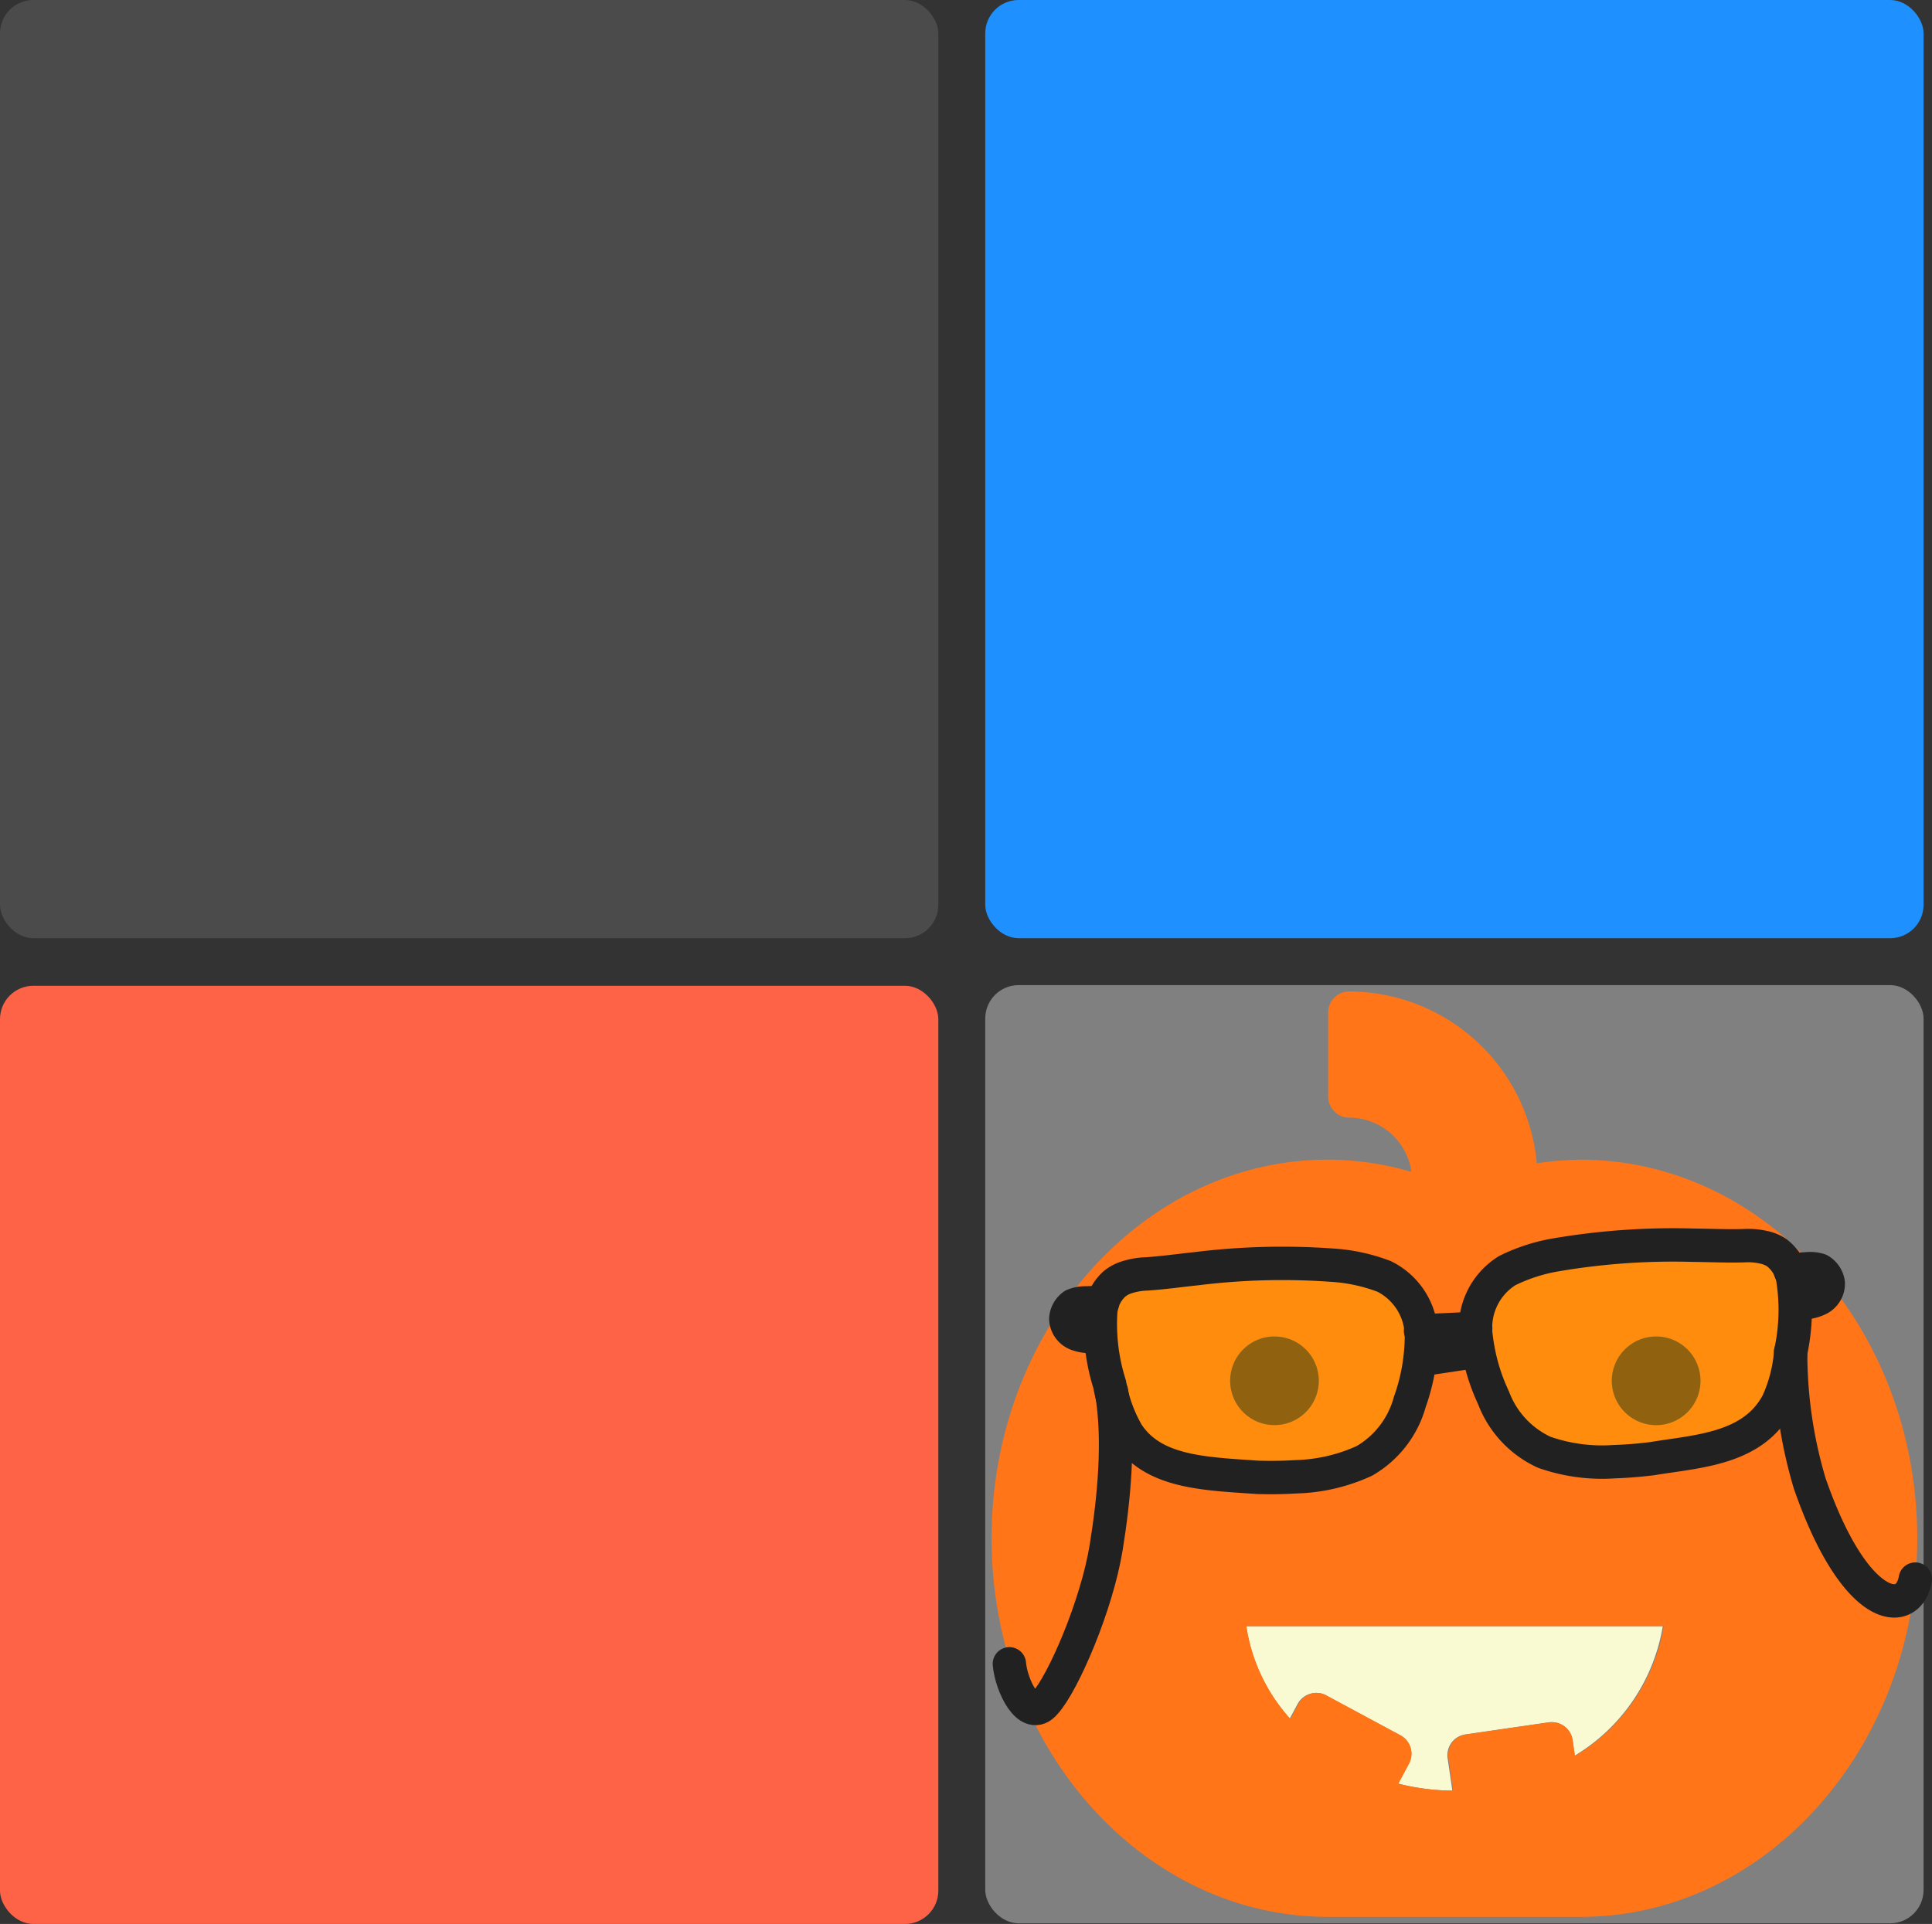<svg id="Layer_1" data-name="Layer 1" xmlns="http://www.w3.org/2000/svg" viewBox="0 0 173.605 172.908"><rect x="0" y="0" width="173.605" height="172.908" fill="#333333" stroke="none"/><title>navbrand</title><g id="grid"><rect x="88.532" y="88.532" width="84.316" height="84.316" rx="3" style="fill:gray"/><rect width="84.316" height="84.316" rx="3" style="fill:#4b4b4b"/><rect y="88.592" width="84.316" height="84.316" rx="3" style="fill:tomato"/><rect x="88.532" width="84.316" height="84.316" rx="3" style="fill:#1e90ff"/></g><g id="pumpkin"><path id="mouth" d="M910.27,275.4a16.79,16.79,0,0,1-7.915,11.633l0-.028-.2-1.369a1.881,1.881,0,0,0-1.9-1.615c-.035,0-.07,0-.1,0s-.092.007-.138.014l-7.481,1.087a1.885,1.885,0,0,0-1.6,2.141l.427,2.913h-.049c-.191,0-.381-.007-.572-.014a20.407,20.407,0,0,1-4.253-.617l.959-1.789a1.883,1.883,0,0,0-.769-2.557l-6.659-3.583a1.788,1.788,0,0,0-.829-.223,1.349,1.349,0,0,0-.2,0,2.046,2.046,0,0,0-.406.074,1.912,1.912,0,0,0-1.125.914l-.705,1.312c-.011-.011-.021-.025-.032-.035a15.961,15.961,0,0,1-3.89-8.261Z" transform="translate(-760.857 -129.25)" style="fill:#fafad2"/><path id="face" d="M902.89,233.473a27.124,27.124,0,0,0-3.94.325,16.974,16.974,0,0,0-16.856-15.446,1.893,1.893,0,0,0-1.891,1.887V227.8a1.893,1.893,0,0,0,1.891,1.89,5.67,5.67,0,0,1,5.594,4.878,26.854,26.854,0,0,0-7.485-1.1c-16.676,0-30.245,15.266-30.245,34.027s13.569,34.026,30.245,34.026H902.89c16.676,0,30.245-15.265,30.245-34.026S919.566,233.473,902.89,233.473ZM871.4,253.345a3.982,3.982,0,1,1,3.982,3.982A3.982,3.982,0,0,1,871.4,253.345Zm31.025,33.692,0-.028a.283.283,0,0,0-.046.028l-.2-1.4a1.88,1.88,0,0,0-1.855-1.615c-.036,0-.071,0-.1,0s-.091.007-.137.014l-7.481,1.087a1.884,1.884,0,0,0-1.6,2.141l.427,2.913h-.05c-.19,0-.381-.007-.571-.014a20.377,20.377,0,0,1-4.3-.617l.959-1.789a1.883,1.883,0,0,0-.769-2.557l-6.659-3.583a1.846,1.846,0,0,0-.78-.223,1.349,1.349,0,0,0-.2,0,2.036,2.036,0,0,0-.405.074,1.911,1.911,0,0,0-1.126.914l-.705,1.312c-.011-.011-.021-.025-.032-.035l-.017.035a15.993,15.993,0,0,1-3.923-8.3h37.5A16.793,16.793,0,0,1,902.421,287.037Zm7.255-29.71a3.984,3.984,0,1,1,3.982-3.982A3.983,3.983,0,0,1,909.676,257.327Z" transform="translate(-760.857 -129.25)" style="fill:#ff7518"/><g id="eyes"><path d="M879.36,253.345a3.982,3.982,0,1,1-3.982-3.985A3.98,3.98,0,0,1,879.36,253.345Z" transform="translate(-760.857 -129.25)" style="fill:#212121"/><path d="M913.658,253.345a3.984,3.984,0,1,1-3.982-3.985A3.982,3.982,0,0,1,913.658,253.345Z" transform="translate(-760.857 -129.25)" style="fill:#212121"/></g><g id="specs"><path d="M861.869,244.125a6.373,6.373,0,0,1,1.962-.385c1.522-.095,3-.312,4.511-.469a62.574,62.574,0,0,1,12.206-.32,15.781,15.781,0,0,1,4.686,1.012,6.038,6.038,0,0,1,3.345,5.674,17.864,17.864,0,0,1-1.045,5.618,8.793,8.793,0,0,1-4.072,5.281,15.671,15.671,0,0,1-6.189,1.433c-1.12.072-2.243.082-3.365.053-4.866-.337-9.428-.438-11.739-3.941a13.436,13.436,0,0,1-1.6-4.426,17.844,17.844,0,0,1-.8-6.571,3.829,3.829,0,0,1,1.211-2.432A3.25,3.25,0,0,1,861.869,244.125Z" transform="translate(-760.857 -129.25)" style="fill:orange;opacity:0.5"/><path d="M919.569,241.4a6.344,6.344,0,0,0-1.989-.2c-1.524.048-3.013-.029-4.535-.041a62.57,62.57,0,0,0-12.183.833,15.808,15.808,0,0,0-4.569,1.449A6.038,6.038,0,0,0,893.5,249.4a17.826,17.826,0,0,0,1.571,5.494,8.787,8.787,0,0,0,4.552,4.873,15.651,15.651,0,0,0,6.3.843c1.122-.034,2.241-.131,3.355-.265,4.146-.685,9.089-.842,11.315-5.032a13.414,13.414,0,0,0,1.172-4.557,17.847,17.847,0,0,0,.181-6.618,3.831,3.831,0,0,0-1.435-2.307A3.266,3.266,0,0,0,919.569,241.4Z" transform="translate(-760.857 -129.25)" style="fill:orange;opacity:0.5"/><line x1="127.647" y1="119.614" x2="132.602" y2="119.379" style="fill:none;stroke:#212121;stroke-linecap:round;stroke-linejoin:round;stroke-width:3px"/><line x1="127.602" y1="122.206" x2="132.819" y2="121.42" style="fill:none;stroke:#212121;stroke-linecap:round;stroke-linejoin:round;stroke-width:3px"/><path d="M860.738,254.331c.746,4.352.216,9.675-.482,13.987-.84,5.185-3.854,12.177-5.488,13.976-1.464,1.777-3.054-1.612-3.21-3.516" transform="translate(-760.857 -129.25)" style="fill:none;stroke:#212121;stroke-linecap:round;stroke-linejoin:round;stroke-width:3px"/><path d="M921.76,250.76a40.837,40.837,0,0,0,1.717,11.813c4.09,11.767,8.868,12.127,9.485,8.592" transform="translate(-760.857 -129.25)" style="fill:none;stroke:#212121;stroke-linecap:round;stroke-linejoin:round;stroke-width:3px"/><path d="M859.915,246.385a7.137,7.137,0,0,0-1.409-.038,2.822,2.822,0,0,0-1.195.208,1.616,1.616,0,0,0-.684,1.229,1.54,1.54,0,0,0,.972,1.357,3.545,3.545,0,0,0,2.118.114" transform="translate(-760.857 -129.25)" style="fill:none;stroke:#212121;stroke-linecap:round;stroke-linejoin:round;stroke-width:3px"/><path d="M921.728,243.46a7.241,7.241,0,0,1,1.4-.171,2.846,2.846,0,0,1,1.21.095,1.615,1.615,0,0,1,.8,1.159,1.539,1.539,0,0,1-.84,1.443,3.539,3.539,0,0,1-2.1.313" transform="translate(-760.857 -129.25)" style="fill:none;stroke:#212121;stroke-linecap:round;stroke-linejoin:round;stroke-width:3px"/><path d="M861.869,244.125a6.373,6.373,0,0,1,1.962-.385c1.522-.095,3-.312,4.511-.469a62.574,62.574,0,0,1,12.206-.32,15.781,15.781,0,0,1,4.686,1.012,6.038,6.038,0,0,1,3.345,5.674,17.864,17.864,0,0,1-1.045,5.618,8.793,8.793,0,0,1-4.072,5.281,15.671,15.671,0,0,1-6.189,1.433c-1.12.072-2.243.082-3.365.053-4.866-.337-9.428-.438-11.739-3.941a13.436,13.436,0,0,1-1.6-4.426,17.844,17.844,0,0,1-.8-6.571,3.829,3.829,0,0,1,1.211-2.432A3.25,3.25,0,0,1,861.869,244.125Z" transform="translate(-760.857 -129.25)" style="fill:none;stroke:#212121;stroke-linecap:round;stroke-linejoin:round;stroke-width:3px"/><path d="M919.569,241.4a6.344,6.344,0,0,0-1.989-.2c-1.524.048-3.013-.029-4.535-.041a62.57,62.57,0,0,0-12.183.833,15.808,15.808,0,0,0-4.569,1.449A6.038,6.038,0,0,0,893.5,249.4a17.826,17.826,0,0,0,1.571,5.494,8.787,8.787,0,0,0,4.552,4.873,15.651,15.651,0,0,0,6.3.843c1.122-.034,2.241-.131,3.355-.265,4.146-.685,9.089-.842,11.315-5.032a13.414,13.414,0,0,0,1.172-4.557,17.847,17.847,0,0,0,.181-6.618,3.831,3.831,0,0,0-1.435-2.307A3.266,3.266,0,0,0,919.569,241.4Z" transform="translate(-760.857 -129.25)" style="fill:none;stroke:#212121;stroke-linecap:round;stroke-linejoin:round;stroke-width:3px"/></g></g></svg>
